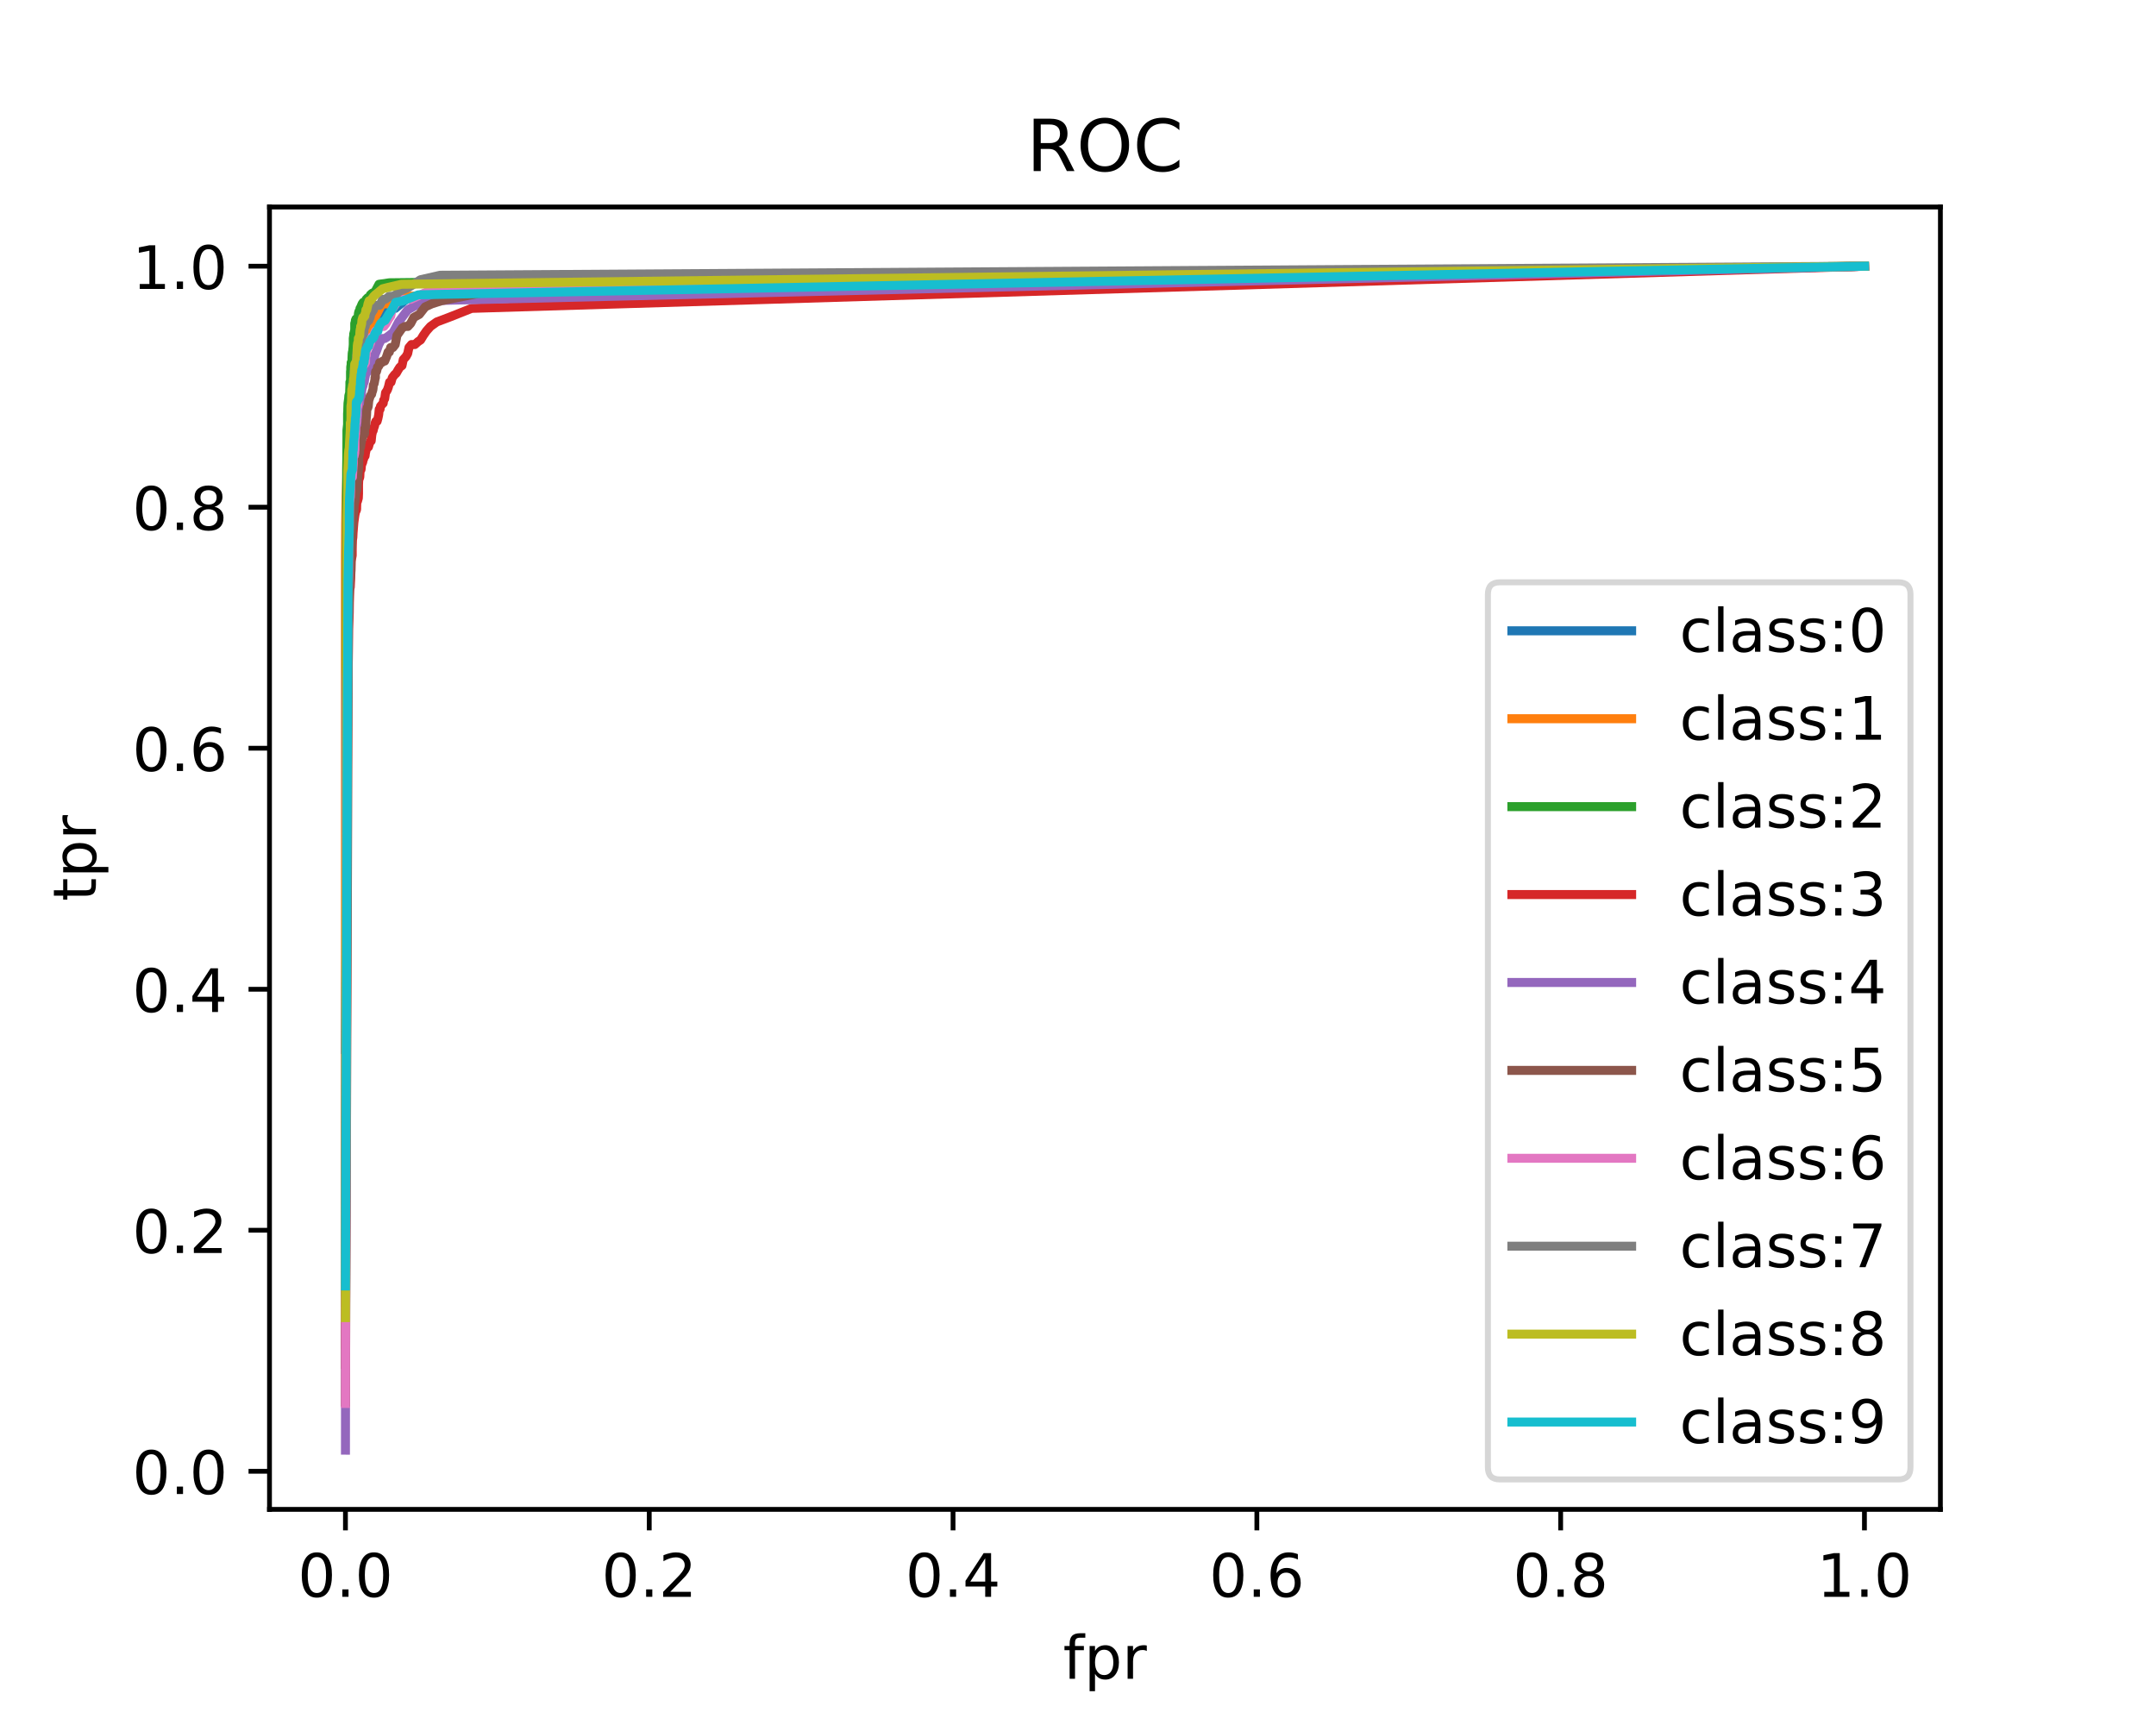 <?xml version="1.0" encoding="utf-8" standalone="no"?>
<!DOCTYPE svg PUBLIC "-//W3C//DTD SVG 1.1//EN"
  "http://www.w3.org/Graphics/SVG/1.1/DTD/svg11.dtd">
<!-- Created with matplotlib (https://matplotlib.org/) -->
<svg height="288pt" version="1.1" viewBox="0 0 360 288" width="360pt" xmlns="http://www.w3.org/2000/svg" xmlns:xlink="http://www.w3.org/1999/xlink">
 <defs>
  <style type="text/css">
*{stroke-linecap:butt;stroke-linejoin:round;}
  </style>
 </defs>
 <g id="figure_1">
  <g id="patch_1">
   <path d="M 0 288 
L 360 288 
L 360 0 
L 0 0 
z
" style="fill:#ffffff;"/>
  </g>
  <g id="axes_1">
   <g id="patch_2">
    <path d="M 45 252 
L 324 252 
L 324 34.56 
L 45 34.56 
z
" style="fill:#ffffff;"/>
   </g>
   <g id="matplotlib.axis_1">
    <g id="xtick_1">
     <g id="line2d_1">
      <defs>
       <path d="M 0 0 
L 0 3.5 
" id="m551ce44848" style="stroke:#000000;stroke-width:0.8;"/>
      </defs>
      <g>
       <use style="stroke:#000000;stroke-width:0.8;" x="57.682" xlink:href="#m551ce44848" y="252"/>
      </g>
     </g>
     <g id="text_1">
      <!-- 0.0 -->
      <defs>
       <path d="M 31.781 66.406 
Q 24.172 66.406 20.328 58.906 
Q 16.5 51.422 16.5 36.375 
Q 16.5 21.391 20.328 13.891 
Q 24.172 6.391 31.781 6.391 
Q 39.453 6.391 43.281 13.891 
Q 47.125 21.391 47.125 36.375 
Q 47.125 51.422 43.281 58.906 
Q 39.453 66.406 31.781 66.406 
z
M 31.781 74.219 
Q 44.047 74.219 50.516 64.516 
Q 56.984 54.828 56.984 36.375 
Q 56.984 17.969 50.516 8.266 
Q 44.047 -1.422 31.781 -1.422 
Q 19.531 -1.422 13.062 8.266 
Q 6.594 17.969 6.594 36.375 
Q 6.594 54.828 13.062 64.516 
Q 19.531 74.219 31.781 74.219 
z
" id="DejaVuSans-48"/>
       <path d="M 10.688 12.406 
L 21 12.406 
L 21 0 
L 10.688 0 
z
" id="DejaVuSans-46"/>
      </defs>
      <g transform="translate(49.73 266.598)scale(0.1 -0.1)">
       <use xlink:href="#DejaVuSans-48"/>
       <use x="63.623" xlink:href="#DejaVuSans-46"/>
       <use x="95.41" xlink:href="#DejaVuSans-48"/>
      </g>
     </g>
    </g>
    <g id="xtick_2">
     <g id="line2d_2">
      <g>
       <use style="stroke:#000000;stroke-width:0.8;" x="108.409" xlink:href="#m551ce44848" y="252"/>
      </g>
     </g>
     <g id="text_2">
      <!-- 0.2 -->
      <defs>
       <path d="M 19.188 8.297 
L 53.609 8.297 
L 53.609 0 
L 7.328 0 
L 7.328 8.297 
Q 12.938 14.109 22.625 23.891 
Q 32.328 33.688 34.812 36.531 
Q 39.547 41.844 41.422 45.531 
Q 43.312 49.219 43.312 52.781 
Q 43.312 58.594 39.234 62.25 
Q 35.156 65.922 28.609 65.922 
Q 23.969 65.922 18.812 64.312 
Q 13.672 62.703 7.812 59.422 
L 7.812 69.391 
Q 13.766 71.781 18.938 73 
Q 24.125 74.219 28.422 74.219 
Q 39.75 74.219 46.484 68.547 
Q 53.219 62.891 53.219 53.422 
Q 53.219 48.922 51.531 44.891 
Q 49.859 40.875 45.406 35.406 
Q 44.188 33.984 37.641 27.219 
Q 31.109 20.453 19.188 8.297 
z
" id="DejaVuSans-50"/>
      </defs>
      <g transform="translate(100.458 266.598)scale(0.1 -0.1)">
       <use xlink:href="#DejaVuSans-48"/>
       <use x="63.623" xlink:href="#DejaVuSans-46"/>
       <use x="95.41" xlink:href="#DejaVuSans-50"/>
      </g>
     </g>
    </g>
    <g id="xtick_3">
     <g id="line2d_3">
      <g>
       <use style="stroke:#000000;stroke-width:0.8;" x="159.136" xlink:href="#m551ce44848" y="252"/>
      </g>
     </g>
     <g id="text_3">
      <!-- 0.4 -->
      <defs>
       <path d="M 37.797 64.312 
L 12.891 25.391 
L 37.797 25.391 
z
M 35.203 72.906 
L 47.609 72.906 
L 47.609 25.391 
L 58.016 25.391 
L 58.016 17.188 
L 47.609 17.188 
L 47.609 0 
L 37.797 0 
L 37.797 17.188 
L 4.891 17.188 
L 4.891 26.703 
z
" id="DejaVuSans-52"/>
      </defs>
      <g transform="translate(151.185 266.598)scale(0.1 -0.1)">
       <use xlink:href="#DejaVuSans-48"/>
       <use x="63.623" xlink:href="#DejaVuSans-46"/>
       <use x="95.41" xlink:href="#DejaVuSans-52"/>
      </g>
     </g>
    </g>
    <g id="xtick_4">
     <g id="line2d_4">
      <g>
       <use style="stroke:#000000;stroke-width:0.8;" x="209.864" xlink:href="#m551ce44848" y="252"/>
      </g>
     </g>
     <g id="text_4">
      <!-- 0.6 -->
      <defs>
       <path d="M 33.016 40.375 
Q 26.375 40.375 22.484 35.828 
Q 18.609 31.297 18.609 23.391 
Q 18.609 15.531 22.484 10.953 
Q 26.375 6.391 33.016 6.391 
Q 39.656 6.391 43.531 10.953 
Q 47.406 15.531 47.406 23.391 
Q 47.406 31.297 43.531 35.828 
Q 39.656 40.375 33.016 40.375 
z
M 52.594 71.297 
L 52.594 62.312 
Q 48.875 64.062 45.094 64.984 
Q 41.312 65.922 37.594 65.922 
Q 27.828 65.922 22.672 59.328 
Q 17.531 52.734 16.797 39.406 
Q 19.672 43.656 24.016 45.922 
Q 28.375 48.188 33.594 48.188 
Q 44.578 48.188 50.953 41.516 
Q 57.328 34.859 57.328 23.391 
Q 57.328 12.156 50.688 5.359 
Q 44.047 -1.422 33.016 -1.422 
Q 20.359 -1.422 13.672 8.266 
Q 6.984 17.969 6.984 36.375 
Q 6.984 53.656 15.188 63.938 
Q 23.391 74.219 37.203 74.219 
Q 40.922 74.219 44.703 73.484 
Q 48.484 72.75 52.594 71.297 
z
" id="DejaVuSans-54"/>
      </defs>
      <g transform="translate(201.912 266.598)scale(0.1 -0.1)">
       <use xlink:href="#DejaVuSans-48"/>
       <use x="63.623" xlink:href="#DejaVuSans-46"/>
       <use x="95.41" xlink:href="#DejaVuSans-54"/>
      </g>
     </g>
    </g>
    <g id="xtick_5">
     <g id="line2d_5">
      <g>
       <use style="stroke:#000000;stroke-width:0.8;" x="260.591" xlink:href="#m551ce44848" y="252"/>
      </g>
     </g>
     <g id="text_5">
      <!-- 0.8 -->
      <defs>
       <path d="M 31.781 34.625 
Q 24.75 34.625 20.719 30.859 
Q 16.703 27.094 16.703 20.516 
Q 16.703 13.922 20.719 10.156 
Q 24.75 6.391 31.781 6.391 
Q 38.812 6.391 42.859 10.172 
Q 46.922 13.969 46.922 20.516 
Q 46.922 27.094 42.891 30.859 
Q 38.875 34.625 31.781 34.625 
z
M 21.922 38.812 
Q 15.578 40.375 12.031 44.719 
Q 8.5 49.078 8.5 55.328 
Q 8.5 64.062 14.719 69.141 
Q 20.953 74.219 31.781 74.219 
Q 42.672 74.219 48.875 69.141 
Q 55.078 64.062 55.078 55.328 
Q 55.078 49.078 51.531 44.719 
Q 48 40.375 41.703 38.812 
Q 48.828 37.156 52.797 32.312 
Q 56.781 27.484 56.781 20.516 
Q 56.781 9.906 50.312 4.234 
Q 43.844 -1.422 31.781 -1.422 
Q 19.734 -1.422 13.25 4.234 
Q 6.781 9.906 6.781 20.516 
Q 6.781 27.484 10.781 32.312 
Q 14.797 37.156 21.922 38.812 
z
M 18.312 54.391 
Q 18.312 48.734 21.844 45.562 
Q 25.391 42.391 31.781 42.391 
Q 38.141 42.391 41.719 45.562 
Q 45.312 48.734 45.312 54.391 
Q 45.312 60.062 41.719 63.234 
Q 38.141 66.406 31.781 66.406 
Q 25.391 66.406 21.844 63.234 
Q 18.312 60.062 18.312 54.391 
z
" id="DejaVuSans-56"/>
      </defs>
      <g transform="translate(252.639 266.598)scale(0.1 -0.1)">
       <use xlink:href="#DejaVuSans-48"/>
       <use x="63.623" xlink:href="#DejaVuSans-46"/>
       <use x="95.41" xlink:href="#DejaVuSans-56"/>
      </g>
     </g>
    </g>
    <g id="xtick_6">
     <g id="line2d_6">
      <g>
       <use style="stroke:#000000;stroke-width:0.8;" x="311.318" xlink:href="#m551ce44848" y="252"/>
      </g>
     </g>
     <g id="text_6">
      <!-- 1.0 -->
      <defs>
       <path d="M 12.406 8.297 
L 28.516 8.297 
L 28.516 63.922 
L 10.984 60.406 
L 10.984 69.391 
L 28.422 72.906 
L 38.281 72.906 
L 38.281 8.297 
L 54.391 8.297 
L 54.391 0 
L 12.406 0 
z
" id="DejaVuSans-49"/>
      </defs>
      <g transform="translate(303.367 266.598)scale(0.1 -0.1)">
       <use xlink:href="#DejaVuSans-49"/>
       <use x="63.623" xlink:href="#DejaVuSans-46"/>
       <use x="95.41" xlink:href="#DejaVuSans-48"/>
      </g>
     </g>
    </g>
    <g id="text_7">
     <!-- fpr -->
     <defs>
      <path d="M 37.109 75.984 
L 37.109 68.5 
L 28.516 68.5 
Q 23.688 68.5 21.797 66.547 
Q 19.922 64.594 19.922 59.516 
L 19.922 54.688 
L 34.719 54.688 
L 34.719 47.703 
L 19.922 47.703 
L 19.922 0 
L 10.891 0 
L 10.891 47.703 
L 2.297 47.703 
L 2.297 54.688 
L 10.891 54.688 
L 10.891 58.5 
Q 10.891 67.625 15.141 71.797 
Q 19.391 75.984 28.609 75.984 
z
" id="DejaVuSans-102"/>
      <path d="M 18.109 8.203 
L 18.109 -20.797 
L 9.078 -20.797 
L 9.078 54.688 
L 18.109 54.688 
L 18.109 46.391 
Q 20.953 51.266 25.266 53.625 
Q 29.594 56 35.594 56 
Q 45.562 56 51.781 48.094 
Q 58.016 40.188 58.016 27.297 
Q 58.016 14.406 51.781 6.484 
Q 45.562 -1.422 35.594 -1.422 
Q 29.594 -1.422 25.266 0.953 
Q 20.953 3.328 18.109 8.203 
z
M 48.688 27.297 
Q 48.688 37.203 44.609 42.844 
Q 40.531 48.484 33.406 48.484 
Q 26.266 48.484 22.188 42.844 
Q 18.109 37.203 18.109 27.297 
Q 18.109 17.391 22.188 11.75 
Q 26.266 6.109 33.406 6.109 
Q 40.531 6.109 44.609 11.75 
Q 48.688 17.391 48.688 27.297 
z
" id="DejaVuSans-112"/>
      <path d="M 41.109 46.297 
Q 39.594 47.172 37.812 47.578 
Q 36.031 48 33.891 48 
Q 26.266 48 22.188 43.047 
Q 18.109 38.094 18.109 28.812 
L 18.109 0 
L 9.078 0 
L 9.078 54.688 
L 18.109 54.688 
L 18.109 46.188 
Q 20.953 51.172 25.484 53.578 
Q 30.031 56 36.531 56 
Q 37.453 56 38.578 55.875 
Q 39.703 55.766 41.062 55.516 
z
" id="DejaVuSans-114"/>
     </defs>
     <g transform="translate(177.51 280.277)scale(0.1 -0.1)">
      <use xlink:href="#DejaVuSans-102"/>
      <use x="35.205" xlink:href="#DejaVuSans-112"/>
      <use x="98.682" xlink:href="#DejaVuSans-114"/>
     </g>
    </g>
   </g>
   <g id="matplotlib.axis_2">
    <g id="ytick_1">
     <g id="line2d_7">
      <defs>
       <path d="M 0 0 
L -3.5 0 
" id="mf594d5eeaf" style="stroke:#000000;stroke-width:0.8;"/>
      </defs>
      <g>
       <use style="stroke:#000000;stroke-width:0.8;" x="45" xlink:href="#mf594d5eeaf" y="245.637"/>
      </g>
     </g>
     <g id="text_8">
      <!-- 0.0 -->
      <g transform="translate(22.097 249.436)scale(0.1 -0.1)">
       <use xlink:href="#DejaVuSans-48"/>
       <use x="63.623" xlink:href="#DejaVuSans-46"/>
       <use x="95.41" xlink:href="#DejaVuSans-48"/>
      </g>
     </g>
    </g>
    <g id="ytick_2">
     <g id="line2d_8">
      <g>
       <use style="stroke:#000000;stroke-width:0.8;" x="45" xlink:href="#mf594d5eeaf" y="205.399"/>
      </g>
     </g>
     <g id="text_9">
      <!-- 0.2 -->
      <g transform="translate(22.097 209.198)scale(0.1 -0.1)">
       <use xlink:href="#DejaVuSans-48"/>
       <use x="63.623" xlink:href="#DejaVuSans-46"/>
       <use x="95.41" xlink:href="#DejaVuSans-50"/>
      </g>
     </g>
    </g>
    <g id="ytick_3">
     <g id="line2d_9">
      <g>
       <use style="stroke:#000000;stroke-width:0.8;" x="45" xlink:href="#mf594d5eeaf" y="165.16"/>
      </g>
     </g>
     <g id="text_10">
      <!-- 0.4 -->
      <g transform="translate(22.097 168.959)scale(0.1 -0.1)">
       <use xlink:href="#DejaVuSans-48"/>
       <use x="63.623" xlink:href="#DejaVuSans-46"/>
       <use x="95.41" xlink:href="#DejaVuSans-52"/>
      </g>
     </g>
    </g>
    <g id="ytick_4">
     <g id="line2d_10">
      <g>
       <use style="stroke:#000000;stroke-width:0.8;" x="45" xlink:href="#mf594d5eeaf" y="124.921"/>
      </g>
     </g>
     <g id="text_11">
      <!-- 0.6 -->
      <g transform="translate(22.097 128.72)scale(0.1 -0.1)">
       <use xlink:href="#DejaVuSans-48"/>
       <use x="63.623" xlink:href="#DejaVuSans-46"/>
       <use x="95.41" xlink:href="#DejaVuSans-54"/>
      </g>
     </g>
    </g>
    <g id="ytick_5">
     <g id="line2d_11">
      <g>
       <use style="stroke:#000000;stroke-width:0.8;" x="45" xlink:href="#mf594d5eeaf" y="84.682"/>
      </g>
     </g>
     <g id="text_12">
      <!-- 0.8 -->
      <g transform="translate(22.097 88.482)scale(0.1 -0.1)">
       <use xlink:href="#DejaVuSans-48"/>
       <use x="63.623" xlink:href="#DejaVuSans-46"/>
       <use x="95.41" xlink:href="#DejaVuSans-56"/>
      </g>
     </g>
    </g>
    <g id="ytick_6">
     <g id="line2d_12">
      <g>
       <use style="stroke:#000000;stroke-width:0.8;" x="45" xlink:href="#mf594d5eeaf" y="44.444"/>
      </g>
     </g>
     <g id="text_13">
      <!-- 1.0 -->
      <g transform="translate(22.097 48.243)scale(0.1 -0.1)">
       <use xlink:href="#DejaVuSans-49"/>
       <use x="63.623" xlink:href="#DejaVuSans-46"/>
       <use x="95.41" xlink:href="#DejaVuSans-48"/>
      </g>
     </g>
    </g>
    <g id="text_14">
     <!-- tpr -->
     <defs>
      <path d="M 18.312 70.219 
L 18.312 54.688 
L 36.812 54.688 
L 36.812 47.703 
L 18.312 47.703 
L 18.312 18.016 
Q 18.312 11.328 20.141 9.422 
Q 21.969 7.516 27.594 7.516 
L 36.812 7.516 
L 36.812 0 
L 27.594 0 
Q 17.188 0 13.234 3.875 
Q 9.281 7.766 9.281 18.016 
L 9.281 47.703 
L 2.688 47.703 
L 2.688 54.688 
L 9.281 54.688 
L 9.281 70.219 
z
" id="DejaVuSans-116"/>
     </defs>
     <g transform="translate(16.017 150.47)rotate(-90)scale(0.1 -0.1)">
      <use xlink:href="#DejaVuSans-116"/>
      <use x="39.209" xlink:href="#DejaVuSans-112"/>
      <use x="102.686" xlink:href="#DejaVuSans-114"/>
     </g>
    </g>
   </g>
   <g id="line2d_13">
    <path clip-path="url(#pafb59c555f)" d="M 311.318 44.444 
L 68.144 49.725 
L 65.995 51.485 
L 65.15 51.485 
L 64.481 51.988 
L 63.917 52.24 
L 63.494 52.491 
L 63.177 52.743 
L 63.072 52.994 
L 62.79 53.749 
L 62.473 53.749 
L 62.332 54.503 
L 62.226 54.755 
L 62.05 54.755 
L 61.874 55.258 
L 61.698 55.258 
L 61.592 55.509 
L 61.451 56.264 
L 61.275 56.515 
L 61.134 56.515 
L 61.099 56.767 
L 60.993 57.27 
L 60.958 57.27 
L 60.958 57.27 
L 60.923 57.521 
L 60.923 57.521 
L 60.888 57.773 
L 60.852 58.024 
L 60.852 58.779 
L 60.852 58.779 
L 60.852 58.779 
L 60.782 58.779 
L 60.747 58.779 
L 60.711 59.03 
L 60.711 59.282 
L 60.57 59.282 
L 60.535 59.282 
L 60.465 59.282 
L 60.394 59.282 
L 60.359 59.282 
L 60.289 59.785 
L 60.218 60.036 
L 60.112 60.539 
L 60.077 60.791 
L 60.042 60.791 
L 59.972 60.791 
L 59.972 60.791 
L 59.936 61.042 
L 59.866 61.042 
L 59.866 61.294 
L 59.831 61.545 
L 59.795 61.797 
L 59.725 62.048 
L 59.69 62.048 
L 59.619 62.048 
L 59.619 62.048 
L 59.584 62.048 
L 59.514 62.3 
L 59.514 62.3 
L 59.443 62.3 
L 59.373 62.803 
L 59.337 63.054 
L 59.267 63.306 
L 59.267 63.557 
L 59.267 63.557 
L 59.232 63.809 
L 59.161 64.563 
L 59.126 64.563 
L 59.091 64.814 
L 59.091 64.814 
L 59.056 65.317 
L 59.056 65.569 
L 59.056 65.82 
L 59.02 66.575 
L 58.985 66.575 
L 58.915 67.078 
L 58.88 67.078 
L 58.88 67.329 
L 58.809 67.581 
L 58.774 68.084 
L 58.739 68.335 
L 58.703 69.341 
L 58.633 69.341 
L 58.598 69.593 
L 58.562 69.593 
L 58.492 69.844 
L 58.422 69.844 
L 58.386 71.102 
L 58.386 71.856 
L 58.351 73.365 
L 58.316 74.12 
L 58.281 75.126 
L 58.281 76.383 
L 58.281 77.389 
L 58.21 79.15 
L 58.14 81.664 
L 58.105 83.425 
L 58.034 85.185 
L 57.999 89.209 
L 57.928 96.251 
L 57.682 217.47 
" style="fill:none;stroke:#1f77b4;stroke-linecap:square;stroke-width:1.5;"/>
   </g>
   <g id="line2d_14">
    <path clip-path="url(#pafb59c555f)" d="M 311.318 44.444 
L 67.052 49.473 
L 64.833 50.731 
L 63.776 50.731 
L 63.142 51.988 
L 62.614 52.994 
L 62.226 54 
L 61.944 54.503 
L 61.803 54.755 
L 61.522 55.006 
L 61.275 55.761 
L 60.993 56.264 
L 60.817 56.767 
L 60.676 57.018 
L 60.57 58.024 
L 60.5 58.276 
L 60.465 58.276 
L 60.359 58.527 
L 60.253 58.779 
L 60.218 59.282 
L 60.183 59.282 
L 60.112 59.533 
L 60.077 59.785 
L 60.007 59.785 
L 59.936 60.036 
L 59.866 60.036 
L 59.866 60.036 
L 59.795 60.036 
L 59.725 60.288 
L 59.584 60.791 
L 59.478 60.791 
L 59.408 60.791 
L 59.373 61.042 
L 59.302 61.294 
L 59.161 61.545 
L 59.126 61.797 
L 59.126 61.797 
L 59.091 61.797 
L 59.056 61.797 
L 59.056 61.797 
L 59.02 61.797 
L 59.02 62.048 
L 58.985 62.3 
L 58.985 62.551 
L 58.915 62.551 
L 58.88 62.551 
L 58.88 63.054 
L 58.844 63.306 
L 58.844 63.557 
L 58.774 64.06 
L 58.703 64.06 
L 58.703 64.06 
L 58.703 64.312 
L 58.668 64.563 
L 58.668 64.563 
L 58.633 64.814 
L 58.598 65.066 
L 58.492 65.066 
L 58.492 65.066 
L 58.492 65.569 
L 58.422 65.82 
L 58.386 66.072 
L 58.386 66.323 
L 58.386 66.575 
L 58.386 66.575 
L 58.386 67.078 
L 58.386 67.078 
L 58.386 67.329 
L 58.386 67.329 
L 58.386 67.832 
L 58.386 67.832 
L 58.316 67.832 
L 58.316 67.832 
L 58.281 68.084 
L 58.281 68.084 
L 58.245 68.084 
L 58.21 68.084 
L 58.21 68.587 
L 58.21 69.09 
L 58.21 69.09 
L 58.21 69.844 
L 58.21 69.844 
L 58.175 70.599 
L 58.14 71.605 
L 58.105 72.108 
L 58.105 72.359 
L 58.105 72.359 
L 58.105 72.611 
L 58.105 72.862 
L 58.069 72.862 
L 57.999 73.617 
L 57.964 75.126 
L 57.928 75.629 
L 57.928 75.88 
L 57.893 78.395 
L 57.893 79.653 
L 57.788 82.922 
L 57.752 84.934 
L 57.717 87.449 
L 57.682 92.982 
L 57.682 224.512 
" style="fill:none;stroke:#ff7f0e;stroke-linecap:square;stroke-width:1.5;"/>
   </g>
   <g id="line2d_15">
    <path clip-path="url(#pafb59c555f)" d="M 311.318 44.444 
L 65.044 47.21 
L 63.283 47.462 
L 62.614 48.719 
L 62.12 48.97 
L 61.839 49.222 
L 61.663 49.725 
L 61.381 49.725 
L 61.134 49.976 
L 60.958 50.479 
L 60.817 50.479 
L 60.641 50.479 
L 60.465 50.731 
L 60.359 50.982 
L 60.253 51.234 
L 60.218 51.485 
L 60.112 51.485 
L 60.077 51.737 
L 60.077 51.988 
L 60.007 51.988 
L 59.936 51.988 
L 59.866 52.24 
L 59.831 52.491 
L 59.831 52.743 
L 59.795 52.994 
L 59.795 52.994 
L 59.725 52.994 
L 59.69 53.246 
L 59.655 53.246 
L 59.619 53.246 
L 59.514 53.246 
L 59.443 53.246 
L 59.337 53.497 
L 59.337 53.749 
L 59.337 53.749 
L 59.337 53.749 
L 59.302 53.749 
L 59.302 53.749 
L 59.267 54 
L 59.267 54 
L 59.232 54 
L 59.232 54.503 
L 59.232 55.006 
L 59.197 55.258 
L 59.126 55.509 
L 59.091 55.761 
L 59.091 55.761 
L 59.056 55.761 
L 59.056 55.761 
L 59.056 56.012 
L 59.02 56.264 
L 58.985 56.515 
L 58.985 56.767 
L 58.985 56.767 
L 58.985 57.018 
L 58.985 57.018 
L 58.985 57.27 
L 58.985 57.521 
L 58.95 58.024 
L 58.915 58.276 
L 58.88 58.779 
L 58.88 58.779 
L 58.844 58.779 
L 58.809 59.03 
L 58.774 59.785 
L 58.774 60.288 
L 58.774 60.288 
L 58.703 60.539 
L 58.633 60.539 
L 58.633 60.791 
L 58.633 61.042 
L 58.633 61.042 
L 58.633 61.042 
L 58.598 61.042 
L 58.598 61.042 
L 58.598 61.042 
L 58.562 61.294 
L 58.562 61.797 
L 58.527 62.048 
L 58.527 62.551 
L 58.527 63.054 
L 58.527 63.557 
L 58.422 63.809 
L 58.422 63.809 
L 58.422 64.06 
L 58.422 64.312 
L 58.422 64.312 
L 58.386 65.317 
L 58.386 65.569 
L 58.245 66.072 
L 58.21 66.575 
L 58.175 66.826 
L 58.105 67.329 
L 58.069 68.335 
L 58.069 68.587 
L 58.034 69.09 
L 58.034 70.85 
L 57.928 71.856 
L 57.928 73.365 
L 57.893 78.395 
L 57.682 215.71 
" style="fill:none;stroke:#2ca02c;stroke-linecap:square;stroke-width:1.5;"/>
   </g>
   <g id="line2d_16">
    <path clip-path="url(#pafb59c555f)" d="M 311.318 44.444 
L 78.748 51.485 
L 74.943 52.994 
L 72.935 53.749 
L 71.878 54.503 
L 71.209 55.258 
L 70.681 56.012 
L 70.223 56.767 
L 69.835 57.018 
L 69.272 57.521 
L 68.708 57.521 
L 68.285 58.024 
L 68.074 59.03 
L 67.792 59.533 
L 67.334 60.036 
L 67.123 61.042 
L 66.77 61.294 
L 66.453 61.797 
L 66.172 62.3 
L 65.89 62.551 
L 65.502 63.054 
L 65.291 63.809 
L 65.044 63.809 
L 64.868 64.563 
L 64.692 65.066 
L 64.551 65.317 
L 64.375 65.569 
L 64.269 66.323 
L 64.234 66.575 
L 64.058 66.826 
L 63.987 67.329 
L 63.952 67.329 
L 63.741 67.581 
L 63.53 67.832 
L 63.459 68.335 
L 63.318 68.335 
L 63.248 69.09 
L 63.212 69.341 
L 63.107 69.844 
L 62.966 70.347 
L 62.895 70.347 
L 62.755 70.347 
L 62.649 70.599 
L 62.543 71.102 
L 62.367 71.605 
L 62.332 71.856 
L 62.191 72.108 
L 62.085 72.611 
L 61.98 73.617 
L 61.874 73.617 
L 61.663 74.12 
L 61.522 74.623 
L 61.381 74.623 
L 61.275 74.874 
L 61.24 74.874 
L 61.134 75.126 
L 61.028 75.629 
L 60.993 75.629 
L 60.993 75.88 
L 60.958 76.132 
L 60.817 76.132 
L 60.782 76.383 
L 60.711 76.635 
L 60.606 76.886 
L 60.57 77.138 
L 60.359 77.641 
L 60.289 78.395 
L 60.112 78.647 
L 60.112 78.898 
L 60.077 79.653 
L 59.901 80.156 
L 59.866 80.91 
L 59.866 81.413 
L 59.866 82.419 
L 59.831 83.173 
L 59.69 83.676 
L 59.584 83.676 
L 59.549 84.682 
L 59.549 84.934 
L 59.514 85.185 
L 59.373 85.437 
L 59.267 85.94 
L 59.161 86.694 
L 59.091 87.197 
L 58.95 88.958 
L 58.915 89.712 
L 58.844 90.215 
L 58.809 91.724 
L 58.809 92.73 
L 58.668 93.485 
L 58.633 93.736 
L 58.598 95.497 
L 58.492 98.011 
L 58.386 98.514 
L 58.351 99.52 
L 58.316 102.287 
L 58.21 105.053 
L 58.175 108.574 
L 58.14 111.592 
L 58.034 118.634 
L 57.682 227.781 
" style="fill:none;stroke:#d62728;stroke-linecap:square;stroke-width:1.5;"/>
   </g>
   <g id="line2d_17">
    <path clip-path="url(#pafb59c555f)" d="M 311.318 44.444 
L 70.786 50.228 
L 68.074 51.737 
L 66.559 53.749 
L 65.643 55.509 
L 64.657 56.264 
L 64.234 56.515 
L 63.776 56.515 
L 63.248 57.521 
L 62.895 58.527 
L 62.578 59.282 
L 62.473 60.036 
L 62.402 60.791 
L 62.156 61.042 
L 61.909 61.294 
L 61.698 61.294 
L 61.592 61.545 
L 61.416 61.797 
L 61.205 62.3 
L 61.099 62.3 
L 60.993 62.803 
L 60.888 63.306 
L 60.817 63.809 
L 60.711 63.809 
L 60.641 64.312 
L 60.57 64.563 
L 60.465 64.814 
L 60.359 65.569 
L 60.359 65.82 
L 60.253 66.323 
L 60.218 67.078 
L 60.148 67.832 
L 60.112 68.335 
L 60.077 68.838 
L 59.972 69.844 
L 59.972 71.102 
L 59.901 71.605 
L 59.901 72.108 
L 59.901 72.108 
L 59.901 72.862 
L 59.831 73.114 
L 59.725 73.365 
L 59.69 73.365 
L 59.69 73.868 
L 59.655 74.371 
L 59.619 74.874 
L 59.619 75.377 
L 59.619 76.132 
L 59.549 76.635 
L 59.514 77.138 
L 59.514 77.641 
L 59.478 77.641 
L 59.408 77.892 
L 59.337 78.395 
L 59.267 78.395 
L 59.197 78.898 
L 59.091 79.653 
L 59.056 79.653 
L 59.056 80.156 
L 59.02 81.161 
L 58.985 81.161 
L 58.95 82.167 
L 58.95 82.167 
L 58.88 82.67 
L 58.809 83.928 
L 58.739 84.431 
L 58.739 85.185 
L 58.703 85.688 
L 58.703 86.694 
L 58.703 87.197 
L 58.703 87.197 
L 58.703 87.197 
L 58.703 88.706 
L 58.668 89.209 
L 58.668 90.467 
L 58.598 90.97 
L 58.598 91.724 
L 58.562 92.227 
L 58.492 92.479 
L 58.492 93.485 
L 58.386 94.239 
L 58.351 94.994 
L 58.351 96.251 
L 58.351 97.508 
L 58.316 98.514 
L 58.245 99.52 
L 58.245 100.526 
L 58.21 102.035 
L 58.14 103.293 
L 58.069 104.299 
L 58.069 105.556 
L 58.069 106.311 
L 57.964 107.568 
L 57.964 108.323 
L 57.928 109.329 
L 57.928 110.838 
L 57.858 113.352 
L 57.823 117.879 
L 57.823 121.652 
L 57.788 132.717 
L 57.682 242.116 
" style="fill:none;stroke:#9467bd;stroke-linecap:square;stroke-width:1.5;"/>
   </g>
   <g id="line2d_18">
    <path clip-path="url(#pafb59c555f)" d="M 311.318 44.444 
L 81.284 48.719 
L 76.176 49.725 
L 73.675 50.228 
L 72.09 50.731 
L 70.998 51.234 
L 70.011 52.491 
L 69.095 52.994 
L 68.567 54 
L 68.109 54.503 
L 67.616 54.503 
L 67.158 54.755 
L 66.806 55.258 
L 66.63 55.509 
L 66.277 56.012 
L 66.136 56.767 
L 65.995 57.521 
L 65.608 58.024 
L 65.22 58.024 
L 65.009 58.779 
L 64.798 58.779 
L 64.551 59.533 
L 64.445 59.785 
L 64.34 60.036 
L 64.234 60.288 
L 64.128 60.288 
L 63.917 60.288 
L 63.741 60.539 
L 63.565 60.539 
L 63.389 60.539 
L 63.283 61.042 
L 63.107 61.294 
L 63.072 61.294 
L 63.036 61.294 
L 62.931 61.797 
L 62.86 62.048 
L 62.719 62.048 
L 62.684 62.3 
L 62.684 63.054 
L 62.614 63.054 
L 62.614 63.306 
L 62.473 64.06 
L 62.332 64.312 
L 62.297 64.814 
L 62.261 65.066 
L 62.191 65.317 
L 62.156 65.317 
L 62.05 65.82 
L 61.839 66.072 
L 61.592 66.826 
L 61.557 67.078 
L 61.486 67.832 
L 61.416 68.084 
L 61.31 68.084 
L 61.275 68.335 
L 61.24 68.587 
L 61.205 69.341 
L 61.134 70.096 
L 61.134 70.096 
L 61.099 70.599 
L 61.064 71.102 
L 61.028 71.353 
L 60.888 71.605 
L 60.888 71.856 
L 60.888 72.359 
L 60.747 72.611 
L 60.641 72.611 
L 60.535 72.862 
L 60.359 73.617 
L 60.324 73.868 
L 60.289 73.868 
L 60.218 74.623 
L 60.183 74.623 
L 60.077 74.874 
L 60.042 75.126 
L 60.042 75.629 
L 59.901 76.132 
L 59.901 77.389 
L 59.866 78.395 
L 59.76 79.15 
L 59.725 79.904 
L 59.69 80.156 
L 59.655 80.658 
L 59.619 81.413 
L 59.549 81.916 
L 59.443 81.916 
L 59.302 83.173 
L 59.267 83.676 
L 59.161 84.179 
L 59.126 84.431 
L 59.091 85.437 
L 58.95 86.694 
L 58.915 87.449 
L 58.915 87.7 
L 58.774 88.455 
L 58.739 90.718 
L 58.633 92.227 
L 58.598 95.245 
L 58.386 97.76 
L 58.175 104.047 
L 57.682 234.069 
" style="fill:none;stroke:#8c564b;stroke-linecap:square;stroke-width:1.5;"/>
   </g>
   <g id="line2d_19">
    <path clip-path="url(#pafb59c555f)" d="M 311.318 44.444 
L 71.843 48.468 
L 68.567 49.976 
L 66.665 49.976 
L 65.925 50.982 
L 65.432 51.737 
L 65.256 52.743 
L 64.903 53.246 
L 64.481 54 
L 64.093 54.503 
L 63.67 54.503 
L 63.459 54.503 
L 63.212 54.755 
L 63.036 55.258 
L 62.719 55.258 
L 62.578 55.509 
L 62.402 56.012 
L 62.05 56.264 
L 62.015 56.767 
L 61.98 56.767 
L 61.874 57.018 
L 61.874 57.27 
L 61.663 57.773 
L 61.592 57.773 
L 61.451 57.773 
L 61.381 57.773 
L 61.381 57.773 
L 61.31 58.276 
L 61.24 58.527 
L 61.169 58.527 
L 61.169 59.282 
L 61.064 59.533 
L 61.028 60.539 
L 60.993 60.539 
L 60.888 60.791 
L 60.852 60.791 
L 60.711 60.791 
L 60.606 61.042 
L 60.535 61.294 
L 60.5 61.294 
L 60.43 61.545 
L 60.359 61.545 
L 60.253 62.551 
L 60.253 63.054 
L 60.148 63.306 
L 60.148 63.557 
L 60.112 64.06 
L 60.007 64.312 
L 60.007 65.066 
L 59.866 65.317 
L 59.866 65.569 
L 59.831 65.569 
L 59.795 66.575 
L 59.795 67.078 
L 59.76 67.329 
L 59.725 67.832 
L 59.655 67.832 
L 59.619 68.084 
L 59.584 68.335 
L 59.584 69.09 
L 59.584 69.341 
L 59.549 69.844 
L 59.514 69.844 
L 59.514 70.347 
L 59.478 70.599 
L 59.373 70.599 
L 59.373 71.353 
L 59.373 71.856 
L 59.373 72.108 
L 59.373 72.108 
L 59.373 72.359 
L 59.337 72.611 
L 59.302 73.114 
L 59.267 73.365 
L 59.267 73.617 
L 59.267 74.371 
L 59.267 75.126 
L 59.232 75.377 
L 59.232 75.629 
L 59.126 76.132 
L 59.126 76.132 
L 59.091 76.132 
L 59.02 76.132 
L 58.985 76.635 
L 58.985 77.138 
L 58.985 77.389 
L 58.985 77.389 
L 58.915 78.395 
L 58.844 79.653 
L 58.668 79.653 
L 58.527 80.407 
L 58.527 81.916 
L 58.492 82.922 
L 58.351 83.928 
L 58.316 87.952 
L 58.281 89.461 
L 58.21 91.473 
L 58.21 95.999 
L 58.105 100.275 
L 57.928 110.083 
L 57.682 234.32 
" style="fill:none;stroke:#e377c2;stroke-linecap:square;stroke-width:1.5;"/>
   </g>
   <g id="line2d_20">
    <path clip-path="url(#pafb59c555f)" d="M 311.318 44.444 
L 73.499 45.953 
L 70.188 46.707 
L 69.06 47.462 
L 68.25 47.965 
L 67.052 48.468 
L 66.594 48.719 
L 66.101 49.222 
L 65.573 49.473 
L 64.974 49.473 
L 64.692 49.725 
L 64.305 49.976 
L 64.199 49.976 
L 64.023 49.976 
L 63.882 49.976 
L 63.67 50.479 
L 63.353 50.982 
L 63.212 50.982 
L 63.107 50.982 
L 63.036 50.982 
L 62.86 50.982 
L 62.684 50.982 
L 62.543 50.982 
L 62.473 50.982 
L 62.367 51.737 
L 62.191 51.988 
L 62.05 52.24 
L 61.944 52.24 
L 61.803 52.994 
L 61.698 53.246 
L 61.592 53.497 
L 61.522 53.497 
L 61.345 53.749 
L 61.31 53.749 
L 61.205 53.749 
L 61.134 53.749 
L 61.099 53.749 
L 60.993 54.503 
L 60.817 54.503 
L 60.817 54.503 
L 60.782 55.006 
L 60.782 55.258 
L 60.711 55.509 
L 60.711 55.761 
L 60.711 55.761 
L 60.606 55.761 
L 60.43 56.264 
L 60.43 56.767 
L 60.324 56.767 
L 60.218 56.767 
L 60.183 56.767 
L 60.042 57.018 
L 60.042 57.27 
L 59.936 57.27 
L 59.936 57.27 
L 59.936 57.27 
L 59.936 57.521 
L 59.936 57.773 
L 59.901 57.773 
L 59.831 57.773 
L 59.76 58.276 
L 59.725 58.527 
L 59.69 58.527 
L 59.69 58.527 
L 59.619 58.779 
L 59.584 59.03 
L 59.549 59.785 
L 59.514 59.785 
L 59.478 60.539 
L 59.443 60.539 
L 59.408 60.539 
L 59.373 60.791 
L 59.337 60.791 
L 59.337 61.042 
L 59.302 61.042 
L 59.302 61.294 
L 59.197 61.545 
L 59.161 61.545 
L 59.126 62.048 
L 59.126 62.3 
L 59.126 62.803 
L 59.091 63.557 
L 59.056 63.809 
L 58.985 63.809 
L 58.985 65.317 
L 58.95 66.072 
L 58.95 66.323 
L 58.95 66.826 
L 58.88 67.329 
L 58.88 67.832 
L 58.88 68.335 
L 58.774 69.341 
L 58.774 70.096 
L 58.668 70.599 
L 58.668 72.108 
L 58.668 73.114 
L 58.598 74.623 
L 58.492 76.132 
L 58.386 79.401 
L 58.245 83.928 
L 57.682 175.219 
" style="fill:none;stroke:#7f7f7f;stroke-linecap:square;stroke-width:1.5;"/>
   </g>
   <g id="line2d_21">
    <path clip-path="url(#pafb59c555f)" d="M 311.318 44.444 
L 67.017 47.462 
L 64.868 47.965 
L 63.882 48.216 
L 63.283 48.719 
L 62.649 49.222 
L 62.402 49.473 
L 61.839 50.228 
L 61.627 50.228 
L 61.451 50.731 
L 61.345 51.234 
L 61.24 51.737 
L 61.099 51.737 
L 61.028 52.24 
L 60.923 52.491 
L 60.923 52.743 
L 60.888 52.743 
L 60.747 52.994 
L 60.676 52.994 
L 60.606 52.994 
L 60.57 52.994 
L 60.5 53.246 
L 60.43 53.497 
L 60.394 54 
L 60.289 54.503 
L 60.253 54.503 
L 60.218 54.503 
L 60.218 54.755 
L 60.148 55.006 
L 60.112 55.258 
L 60.077 55.761 
L 60.077 56.012 
L 59.972 56.264 
L 59.831 56.515 
L 59.831 57.018 
L 59.725 57.27 
L 59.69 57.521 
L 59.655 57.773 
L 59.655 58.024 
L 59.619 58.527 
L 59.619 59.282 
L 59.584 59.282 
L 59.584 59.282 
L 59.584 59.533 
L 59.584 59.785 
L 59.549 60.036 
L 59.549 60.036 
L 59.549 60.288 
L 59.514 60.539 
L 59.478 60.539 
L 59.478 60.539 
L 59.373 60.539 
L 59.373 60.791 
L 59.302 60.791 
L 59.302 60.791 
L 59.267 60.791 
L 59.232 60.791 
L 59.197 61.294 
L 59.197 61.294 
L 59.197 61.294 
L 59.197 61.545 
L 59.197 61.545 
L 59.197 61.797 
L 59.161 62.048 
L 59.161 62.551 
L 59.161 62.551 
L 59.126 62.551 
L 59.091 63.054 
L 59.02 63.306 
L 59.02 63.809 
L 59.02 64.06 
L 59.02 64.312 
L 58.95 64.312 
L 58.88 64.312 
L 58.844 64.563 
L 58.809 64.814 
L 58.809 64.814 
L 58.739 65.066 
L 58.739 65.317 
L 58.739 65.317 
L 58.739 65.317 
L 58.703 66.323 
L 58.703 66.826 
L 58.668 67.329 
L 58.598 67.832 
L 58.598 67.832 
L 58.598 69.844 
L 58.562 70.599 
L 58.527 70.599 
L 58.492 70.599 
L 58.492 71.605 
L 58.457 72.359 
L 58.351 74.12 
L 58.316 74.874 
L 58.245 75.126 
L 58.175 75.88 
L 58.14 77.138 
L 58.069 78.647 
L 58.069 81.664 
L 57.964 86.443 
L 57.682 219.985 
" style="fill:none;stroke:#bcbd22;stroke-linecap:square;stroke-width:1.5;"/>
   </g>
   <g id="line2d_22">
    <path clip-path="url(#pafb59c555f)" d="M 311.318 44.444 
L 69.835 49.222 
L 67.264 50.228 
L 66.066 50.479 
L 65.432 51.737 
L 64.903 52.491 
L 64.305 53.497 
L 63.847 53.749 
L 63.565 54 
L 63.177 54.755 
L 63.107 55.258 
L 62.86 55.258 
L 62.578 55.761 
L 62.438 56.264 
L 62.261 56.515 
L 62.085 56.515 
L 61.98 56.767 
L 61.98 56.767 
L 61.909 56.767 
L 61.733 57.018 
L 61.663 57.27 
L 61.557 57.773 
L 61.451 57.773 
L 61.381 57.773 
L 61.31 58.024 
L 61.205 58.276 
L 61.134 58.276 
L 61.028 58.527 
L 60.993 58.779 
L 60.958 59.282 
L 60.923 59.785 
L 60.888 59.785 
L 60.817 59.785 
L 60.817 60.288 
L 60.782 60.539 
L 60.676 60.539 
L 60.641 60.539 
L 60.606 61.042 
L 60.606 61.042 
L 60.535 61.294 
L 60.535 61.797 
L 60.5 61.797 
L 60.394 61.797 
L 60.359 62.3 
L 60.359 62.551 
L 60.289 62.551 
L 60.289 62.551 
L 60.253 63.054 
L 60.218 63.306 
L 60.183 63.809 
L 60.183 64.563 
L 60.112 64.563 
L 60.112 65.066 
L 60.112 65.066 
L 60.112 65.317 
L 60.042 65.317 
L 60.042 65.569 
L 60.007 66.072 
L 59.936 66.323 
L 59.901 66.575 
L 59.866 66.575 
L 59.76 66.826 
L 59.725 66.826 
L 59.655 67.078 
L 59.514 67.078 
L 59.478 67.329 
L 59.478 67.329 
L 59.478 67.581 
L 59.478 67.832 
L 59.478 68.335 
L 59.408 69.593 
L 59.337 69.844 
L 59.337 70.347 
L 59.267 70.85 
L 59.267 71.102 
L 59.232 71.856 
L 59.161 72.359 
L 59.161 72.359 
L 59.161 72.611 
L 59.161 72.862 
L 59.091 73.365 
L 59.056 73.617 
L 58.985 75.126 
L 58.915 75.377 
L 58.915 75.88 
L 58.915 76.635 
L 58.88 76.886 
L 58.844 77.892 
L 58.844 78.395 
L 58.739 78.647 
L 58.668 78.898 
L 58.598 79.15 
L 58.492 81.161 
L 58.422 82.167 
L 58.351 83.425 
L 58.316 85.94 
L 58.316 88.706 
L 58.21 91.976 
L 58.105 97.005 
L 58.069 104.299 
L 57.682 214.704 
" style="fill:none;stroke:#17becf;stroke-linecap:square;stroke-width:1.5;"/>
   </g>
   <g id="patch_3">
    <path d="M 45 252 
L 45 34.56 
" style="fill:none;stroke:#000000;stroke-linecap:square;stroke-linejoin:miter;stroke-width:0.8;"/>
   </g>
   <g id="patch_4">
    <path d="M 324 252 
L 324 34.56 
" style="fill:none;stroke:#000000;stroke-linecap:square;stroke-linejoin:miter;stroke-width:0.8;"/>
   </g>
   <g id="patch_5">
    <path d="M 45 252 
L 324 252 
" style="fill:none;stroke:#000000;stroke-linecap:square;stroke-linejoin:miter;stroke-width:0.8;"/>
   </g>
   <g id="patch_6">
    <path d="M 45 34.56 
L 324 34.56 
" style="fill:none;stroke:#000000;stroke-linecap:square;stroke-linejoin:miter;stroke-width:0.8;"/>
   </g>
   <g id="text_15">
    <!-- ROC -->
    <defs>
     <path d="M 44.391 34.188 
Q 47.562 33.109 50.562 29.594 
Q 53.562 26.078 56.594 19.922 
L 66.609 0 
L 56 0 
L 46.688 18.703 
Q 43.062 26.031 39.672 28.422 
Q 36.281 30.812 30.422 30.812 
L 19.672 30.812 
L 19.672 0 
L 9.812 0 
L 9.812 72.906 
L 32.078 72.906 
Q 44.578 72.906 50.734 67.672 
Q 56.891 62.453 56.891 51.906 
Q 56.891 45.016 53.688 40.469 
Q 50.484 35.938 44.391 34.188 
z
M 19.672 64.797 
L 19.672 38.922 
L 32.078 38.922 
Q 39.203 38.922 42.844 42.219 
Q 46.484 45.516 46.484 51.906 
Q 46.484 58.297 42.844 61.547 
Q 39.203 64.797 32.078 64.797 
z
" id="DejaVuSans-82"/>
     <path d="M 39.406 66.219 
Q 28.656 66.219 22.328 58.203 
Q 16.016 50.203 16.016 36.375 
Q 16.016 22.609 22.328 14.594 
Q 28.656 6.594 39.406 6.594 
Q 50.141 6.594 56.422 14.594 
Q 62.703 22.609 62.703 36.375 
Q 62.703 50.203 56.422 58.203 
Q 50.141 66.219 39.406 66.219 
z
M 39.406 74.219 
Q 54.734 74.219 63.906 63.938 
Q 73.094 53.656 73.094 36.375 
Q 73.094 19.141 63.906 8.859 
Q 54.734 -1.422 39.406 -1.422 
Q 24.031 -1.422 14.812 8.828 
Q 5.609 19.094 5.609 36.375 
Q 5.609 53.656 14.812 63.938 
Q 24.031 74.219 39.406 74.219 
z
" id="DejaVuSans-79"/>
     <path d="M 64.406 67.281 
L 64.406 56.891 
Q 59.422 61.531 53.781 63.812 
Q 48.141 66.109 41.797 66.109 
Q 29.297 66.109 22.656 58.469 
Q 16.016 50.828 16.016 36.375 
Q 16.016 21.969 22.656 14.328 
Q 29.297 6.688 41.797 6.688 
Q 48.141 6.688 53.781 8.984 
Q 59.422 11.281 64.406 15.922 
L 64.406 5.609 
Q 59.234 2.094 53.438 0.328 
Q 47.656 -1.422 41.219 -1.422 
Q 24.656 -1.422 15.125 8.703 
Q 5.609 18.844 5.609 36.375 
Q 5.609 53.953 15.125 64.078 
Q 24.656 74.219 41.219 74.219 
Q 47.75 74.219 53.531 72.484 
Q 59.328 70.75 64.406 67.281 
z
" id="DejaVuSans-67"/>
    </defs>
    <g transform="translate(171.418 28.56)scale(0.12 -0.12)">
     <use xlink:href="#DejaVuSans-82"/>
     <use x="69.482" xlink:href="#DejaVuSans-79"/>
     <use x="148.193" xlink:href="#DejaVuSans-67"/>
    </g>
   </g>
   <g id="legend_1">
    <g id="patch_7">
     <path d="M 250.445 247 
L 317 247 
Q 319 247 319 245 
L 319 99.219 
Q 319 97.219 317 97.219 
L 250.445 97.219 
Q 248.445 97.219 248.445 99.219 
L 248.445 245 
Q 248.445 247 250.445 247 
z
" style="fill:#ffffff;opacity:0.8;stroke:#cccccc;stroke-linejoin:miter;"/>
    </g>
    <g id="line2d_23">
     <path d="M 252.445 105.317 
L 272.445 105.317 
" style="fill:none;stroke:#1f77b4;stroke-linecap:square;stroke-width:1.5;"/>
    </g>
    <g id="line2d_24"/>
    <g id="text_16">
     <!-- class:0 -->
     <defs>
      <path d="M 48.781 52.594 
L 48.781 44.188 
Q 44.969 46.297 41.141 47.344 
Q 37.312 48.391 33.406 48.391 
Q 24.656 48.391 19.812 42.844 
Q 14.984 37.312 14.984 27.297 
Q 14.984 17.281 19.812 11.734 
Q 24.656 6.203 33.406 6.203 
Q 37.312 6.203 41.141 7.25 
Q 44.969 8.297 48.781 10.406 
L 48.781 2.094 
Q 45.016 0.344 40.984 -0.531 
Q 36.969 -1.422 32.422 -1.422 
Q 20.062 -1.422 12.781 6.344 
Q 5.516 14.109 5.516 27.297 
Q 5.516 40.672 12.859 48.328 
Q 20.219 56 33.016 56 
Q 37.156 56 41.109 55.141 
Q 45.062 54.297 48.781 52.594 
z
" id="DejaVuSans-99"/>
      <path d="M 9.422 75.984 
L 18.406 75.984 
L 18.406 0 
L 9.422 0 
z
" id="DejaVuSans-108"/>
      <path d="M 34.281 27.484 
Q 23.391 27.484 19.188 25 
Q 14.984 22.516 14.984 16.5 
Q 14.984 11.719 18.141 8.906 
Q 21.297 6.109 26.703 6.109 
Q 34.188 6.109 38.703 11.406 
Q 43.219 16.703 43.219 25.484 
L 43.219 27.484 
z
M 52.203 31.203 
L 52.203 0 
L 43.219 0 
L 43.219 8.297 
Q 40.141 3.328 35.547 0.953 
Q 30.953 -1.422 24.312 -1.422 
Q 15.922 -1.422 10.953 3.297 
Q 6 8.016 6 15.922 
Q 6 25.141 12.172 29.828 
Q 18.359 34.516 30.609 34.516 
L 43.219 34.516 
L 43.219 35.406 
Q 43.219 41.609 39.141 45 
Q 35.062 48.391 27.688 48.391 
Q 23 48.391 18.547 47.266 
Q 14.109 46.141 10.016 43.891 
L 10.016 52.203 
Q 14.938 54.109 19.578 55.047 
Q 24.219 56 28.609 56 
Q 40.484 56 46.344 49.844 
Q 52.203 43.703 52.203 31.203 
z
" id="DejaVuSans-97"/>
      <path d="M 44.281 53.078 
L 44.281 44.578 
Q 40.484 46.531 36.375 47.5 
Q 32.281 48.484 27.875 48.484 
Q 21.188 48.484 17.844 46.438 
Q 14.5 44.391 14.5 40.281 
Q 14.5 37.156 16.891 35.375 
Q 19.281 33.594 26.516 31.984 
L 29.594 31.297 
Q 39.156 29.25 43.188 25.516 
Q 47.219 21.781 47.219 15.094 
Q 47.219 7.469 41.188 3.016 
Q 35.156 -1.422 24.609 -1.422 
Q 20.219 -1.422 15.453 -0.562 
Q 10.688 0.297 5.422 2 
L 5.422 11.281 
Q 10.406 8.688 15.234 7.391 
Q 20.062 6.109 24.812 6.109 
Q 31.156 6.109 34.562 8.281 
Q 37.984 10.453 37.984 14.406 
Q 37.984 18.062 35.516 20.016 
Q 33.062 21.969 24.703 23.781 
L 21.578 24.516 
Q 13.234 26.266 9.516 29.906 
Q 5.812 33.547 5.812 39.891 
Q 5.812 47.609 11.281 51.797 
Q 16.75 56 26.812 56 
Q 31.781 56 36.172 55.266 
Q 40.578 54.547 44.281 53.078 
z
" id="DejaVuSans-115"/>
      <path d="M 11.719 12.406 
L 22.016 12.406 
L 22.016 0 
L 11.719 0 
z
M 11.719 51.703 
L 22.016 51.703 
L 22.016 39.312 
L 11.719 39.312 
z
" id="DejaVuSans-58"/>
     </defs>
     <g transform="translate(280.445 108.817)scale(0.1 -0.1)">
      <use xlink:href="#DejaVuSans-99"/>
      <use x="54.98" xlink:href="#DejaVuSans-108"/>
      <use x="82.764" xlink:href="#DejaVuSans-97"/>
      <use x="144.043" xlink:href="#DejaVuSans-115"/>
      <use x="196.143" xlink:href="#DejaVuSans-115"/>
      <use x="248.242" xlink:href="#DejaVuSans-58"/>
      <use x="281.934" xlink:href="#DejaVuSans-48"/>
     </g>
    </g>
    <g id="line2d_25">
     <path d="M 252.445 119.995 
L 272.445 119.995 
" style="fill:none;stroke:#ff7f0e;stroke-linecap:square;stroke-width:1.5;"/>
    </g>
    <g id="line2d_26"/>
    <g id="text_17">
     <!-- class:1 -->
     <g transform="translate(280.445 123.495)scale(0.1 -0.1)">
      <use xlink:href="#DejaVuSans-99"/>
      <use x="54.98" xlink:href="#DejaVuSans-108"/>
      <use x="82.764" xlink:href="#DejaVuSans-97"/>
      <use x="144.043" xlink:href="#DejaVuSans-115"/>
      <use x="196.143" xlink:href="#DejaVuSans-115"/>
      <use x="248.242" xlink:href="#DejaVuSans-58"/>
      <use x="281.934" xlink:href="#DejaVuSans-49"/>
     </g>
    </g>
    <g id="line2d_27">
     <path d="M 252.445 134.673 
L 272.445 134.673 
" style="fill:none;stroke:#2ca02c;stroke-linecap:square;stroke-width:1.5;"/>
    </g>
    <g id="line2d_28"/>
    <g id="text_18">
     <!-- class:2 -->
     <g transform="translate(280.445 138.173)scale(0.1 -0.1)">
      <use xlink:href="#DejaVuSans-99"/>
      <use x="54.98" xlink:href="#DejaVuSans-108"/>
      <use x="82.764" xlink:href="#DejaVuSans-97"/>
      <use x="144.043" xlink:href="#DejaVuSans-115"/>
      <use x="196.143" xlink:href="#DejaVuSans-115"/>
      <use x="248.242" xlink:href="#DejaVuSans-58"/>
      <use x="281.934" xlink:href="#DejaVuSans-50"/>
     </g>
    </g>
    <g id="line2d_29">
     <path d="M 252.445 149.352 
L 272.445 149.352 
" style="fill:none;stroke:#d62728;stroke-linecap:square;stroke-width:1.5;"/>
    </g>
    <g id="line2d_30"/>
    <g id="text_19">
     <!-- class:3 -->
     <defs>
      <path d="M 40.578 39.312 
Q 47.656 37.797 51.625 33 
Q 55.609 28.219 55.609 21.188 
Q 55.609 10.406 48.188 4.484 
Q 40.766 -1.422 27.094 -1.422 
Q 22.516 -1.422 17.656 -0.516 
Q 12.797 0.391 7.625 2.203 
L 7.625 11.719 
Q 11.719 9.328 16.594 8.109 
Q 21.484 6.891 26.812 6.891 
Q 36.078 6.891 40.938 10.547 
Q 45.797 14.203 45.797 21.188 
Q 45.797 27.641 41.281 31.266 
Q 36.766 34.906 28.719 34.906 
L 20.219 34.906 
L 20.219 43.016 
L 29.109 43.016 
Q 36.375 43.016 40.234 45.922 
Q 44.094 48.828 44.094 54.297 
Q 44.094 59.906 40.109 62.906 
Q 36.141 65.922 28.719 65.922 
Q 24.656 65.922 20.016 65.031 
Q 15.375 64.156 9.812 62.312 
L 9.812 71.094 
Q 15.438 72.656 20.344 73.438 
Q 25.25 74.219 29.594 74.219 
Q 40.828 74.219 47.359 69.109 
Q 53.906 64.016 53.906 55.328 
Q 53.906 49.266 50.438 45.094 
Q 46.969 40.922 40.578 39.312 
z
" id="DejaVuSans-51"/>
     </defs>
     <g transform="translate(280.445 152.852)scale(0.1 -0.1)">
      <use xlink:href="#DejaVuSans-99"/>
      <use x="54.98" xlink:href="#DejaVuSans-108"/>
      <use x="82.764" xlink:href="#DejaVuSans-97"/>
      <use x="144.043" xlink:href="#DejaVuSans-115"/>
      <use x="196.143" xlink:href="#DejaVuSans-115"/>
      <use x="248.242" xlink:href="#DejaVuSans-58"/>
      <use x="281.934" xlink:href="#DejaVuSans-51"/>
     </g>
    </g>
    <g id="line2d_31">
     <path d="M 252.445 164.03 
L 272.445 164.03 
" style="fill:none;stroke:#9467bd;stroke-linecap:square;stroke-width:1.5;"/>
    </g>
    <g id="line2d_32"/>
    <g id="text_20">
     <!-- class:4 -->
     <g transform="translate(280.445 167.53)scale(0.1 -0.1)">
      <use xlink:href="#DejaVuSans-99"/>
      <use x="54.98" xlink:href="#DejaVuSans-108"/>
      <use x="82.764" xlink:href="#DejaVuSans-97"/>
      <use x="144.043" xlink:href="#DejaVuSans-115"/>
      <use x="196.143" xlink:href="#DejaVuSans-115"/>
      <use x="248.242" xlink:href="#DejaVuSans-58"/>
      <use x="281.934" xlink:href="#DejaVuSans-52"/>
     </g>
    </g>
    <g id="line2d_33">
     <path d="M 252.445 178.708 
L 272.445 178.708 
" style="fill:none;stroke:#8c564b;stroke-linecap:square;stroke-width:1.5;"/>
    </g>
    <g id="line2d_34"/>
    <g id="text_21">
     <!-- class:5 -->
     <defs>
      <path d="M 10.797 72.906 
L 49.516 72.906 
L 49.516 64.594 
L 19.828 64.594 
L 19.828 46.734 
Q 21.969 47.469 24.109 47.828 
Q 26.266 48.188 28.422 48.188 
Q 40.625 48.188 47.75 41.5 
Q 54.891 34.812 54.891 23.391 
Q 54.891 11.625 47.562 5.094 
Q 40.234 -1.422 26.906 -1.422 
Q 22.312 -1.422 17.547 -0.641 
Q 12.797 0.141 7.719 1.703 
L 7.719 11.625 
Q 12.109 9.234 16.797 8.062 
Q 21.484 6.891 26.703 6.891 
Q 35.156 6.891 40.078 11.328 
Q 45.016 15.766 45.016 23.391 
Q 45.016 31 40.078 35.438 
Q 35.156 39.891 26.703 39.891 
Q 22.75 39.891 18.812 39.016 
Q 14.891 38.141 10.797 36.281 
z
" id="DejaVuSans-53"/>
     </defs>
     <g transform="translate(280.445 182.208)scale(0.1 -0.1)">
      <use xlink:href="#DejaVuSans-99"/>
      <use x="54.98" xlink:href="#DejaVuSans-108"/>
      <use x="82.764" xlink:href="#DejaVuSans-97"/>
      <use x="144.043" xlink:href="#DejaVuSans-115"/>
      <use x="196.143" xlink:href="#DejaVuSans-115"/>
      <use x="248.242" xlink:href="#DejaVuSans-58"/>
      <use x="281.934" xlink:href="#DejaVuSans-53"/>
     </g>
    </g>
    <g id="line2d_35">
     <path d="M 252.445 193.386 
L 272.445 193.386 
" style="fill:none;stroke:#e377c2;stroke-linecap:square;stroke-width:1.5;"/>
    </g>
    <g id="line2d_36"/>
    <g id="text_22">
     <!-- class:6 -->
     <g transform="translate(280.445 196.886)scale(0.1 -0.1)">
      <use xlink:href="#DejaVuSans-99"/>
      <use x="54.98" xlink:href="#DejaVuSans-108"/>
      <use x="82.764" xlink:href="#DejaVuSans-97"/>
      <use x="144.043" xlink:href="#DejaVuSans-115"/>
      <use x="196.143" xlink:href="#DejaVuSans-115"/>
      <use x="248.242" xlink:href="#DejaVuSans-58"/>
      <use x="281.934" xlink:href="#DejaVuSans-54"/>
     </g>
    </g>
    <g id="line2d_37">
     <path d="M 252.445 208.064 
L 272.445 208.064 
" style="fill:none;stroke:#7f7f7f;stroke-linecap:square;stroke-width:1.5;"/>
    </g>
    <g id="line2d_38"/>
    <g id="text_23">
     <!-- class:7 -->
     <defs>
      <path d="M 8.203 72.906 
L 55.078 72.906 
L 55.078 68.703 
L 28.609 0 
L 18.312 0 
L 43.219 64.594 
L 8.203 64.594 
z
" id="DejaVuSans-55"/>
     </defs>
     <g transform="translate(280.445 211.564)scale(0.1 -0.1)">
      <use xlink:href="#DejaVuSans-99"/>
      <use x="54.98" xlink:href="#DejaVuSans-108"/>
      <use x="82.764" xlink:href="#DejaVuSans-97"/>
      <use x="144.043" xlink:href="#DejaVuSans-115"/>
      <use x="196.143" xlink:href="#DejaVuSans-115"/>
      <use x="248.242" xlink:href="#DejaVuSans-58"/>
      <use x="281.934" xlink:href="#DejaVuSans-55"/>
     </g>
    </g>
    <g id="line2d_39">
     <path d="M 252.445 222.742 
L 272.445 222.742 
" style="fill:none;stroke:#bcbd22;stroke-linecap:square;stroke-width:1.5;"/>
    </g>
    <g id="line2d_40"/>
    <g id="text_24">
     <!-- class:8 -->
     <g transform="translate(280.445 226.242)scale(0.1 -0.1)">
      <use xlink:href="#DejaVuSans-99"/>
      <use x="54.98" xlink:href="#DejaVuSans-108"/>
      <use x="82.764" xlink:href="#DejaVuSans-97"/>
      <use x="144.043" xlink:href="#DejaVuSans-115"/>
      <use x="196.143" xlink:href="#DejaVuSans-115"/>
      <use x="248.242" xlink:href="#DejaVuSans-58"/>
      <use x="281.934" xlink:href="#DejaVuSans-56"/>
     </g>
    </g>
    <g id="line2d_41">
     <path d="M 252.445 237.42 
L 272.445 237.42 
" style="fill:none;stroke:#17becf;stroke-linecap:square;stroke-width:1.5;"/>
    </g>
    <g id="line2d_42"/>
    <g id="text_25">
     <!-- class:9 -->
     <defs>
      <path d="M 10.984 1.516 
L 10.984 10.5 
Q 14.703 8.734 18.5 7.812 
Q 22.312 6.891 25.984 6.891 
Q 35.75 6.891 40.891 13.453 
Q 46.047 20.016 46.781 33.406 
Q 43.953 29.203 39.594 26.953 
Q 35.25 24.703 29.984 24.703 
Q 19.047 24.703 12.672 31.312 
Q 6.297 37.938 6.297 49.422 
Q 6.297 60.641 12.938 67.422 
Q 19.578 74.219 30.609 74.219 
Q 43.266 74.219 49.922 64.516 
Q 56.594 54.828 56.594 36.375 
Q 56.594 19.141 48.406 8.859 
Q 40.234 -1.422 26.422 -1.422 
Q 22.703 -1.422 18.891 -0.688 
Q 15.094 0.047 10.984 1.516 
z
M 30.609 32.422 
Q 37.25 32.422 41.125 36.953 
Q 45.016 41.5 45.016 49.422 
Q 45.016 57.281 41.125 61.844 
Q 37.25 66.406 30.609 66.406 
Q 23.969 66.406 20.094 61.844 
Q 16.219 57.281 16.219 49.422 
Q 16.219 41.5 20.094 36.953 
Q 23.969 32.422 30.609 32.422 
z
" id="DejaVuSans-57"/>
     </defs>
     <g transform="translate(280.445 240.92)scale(0.1 -0.1)">
      <use xlink:href="#DejaVuSans-99"/>
      <use x="54.98" xlink:href="#DejaVuSans-108"/>
      <use x="82.764" xlink:href="#DejaVuSans-97"/>
      <use x="144.043" xlink:href="#DejaVuSans-115"/>
      <use x="196.143" xlink:href="#DejaVuSans-115"/>
      <use x="248.242" xlink:href="#DejaVuSans-58"/>
      <use x="281.934" xlink:href="#DejaVuSans-57"/>
     </g>
    </g>
   </g>
  </g>
 </g>
 <defs>
  <clipPath id="pafb59c555f">
   <rect height="217.44" width="279" x="45" y="34.56"/>
  </clipPath>
 </defs>
</svg>
